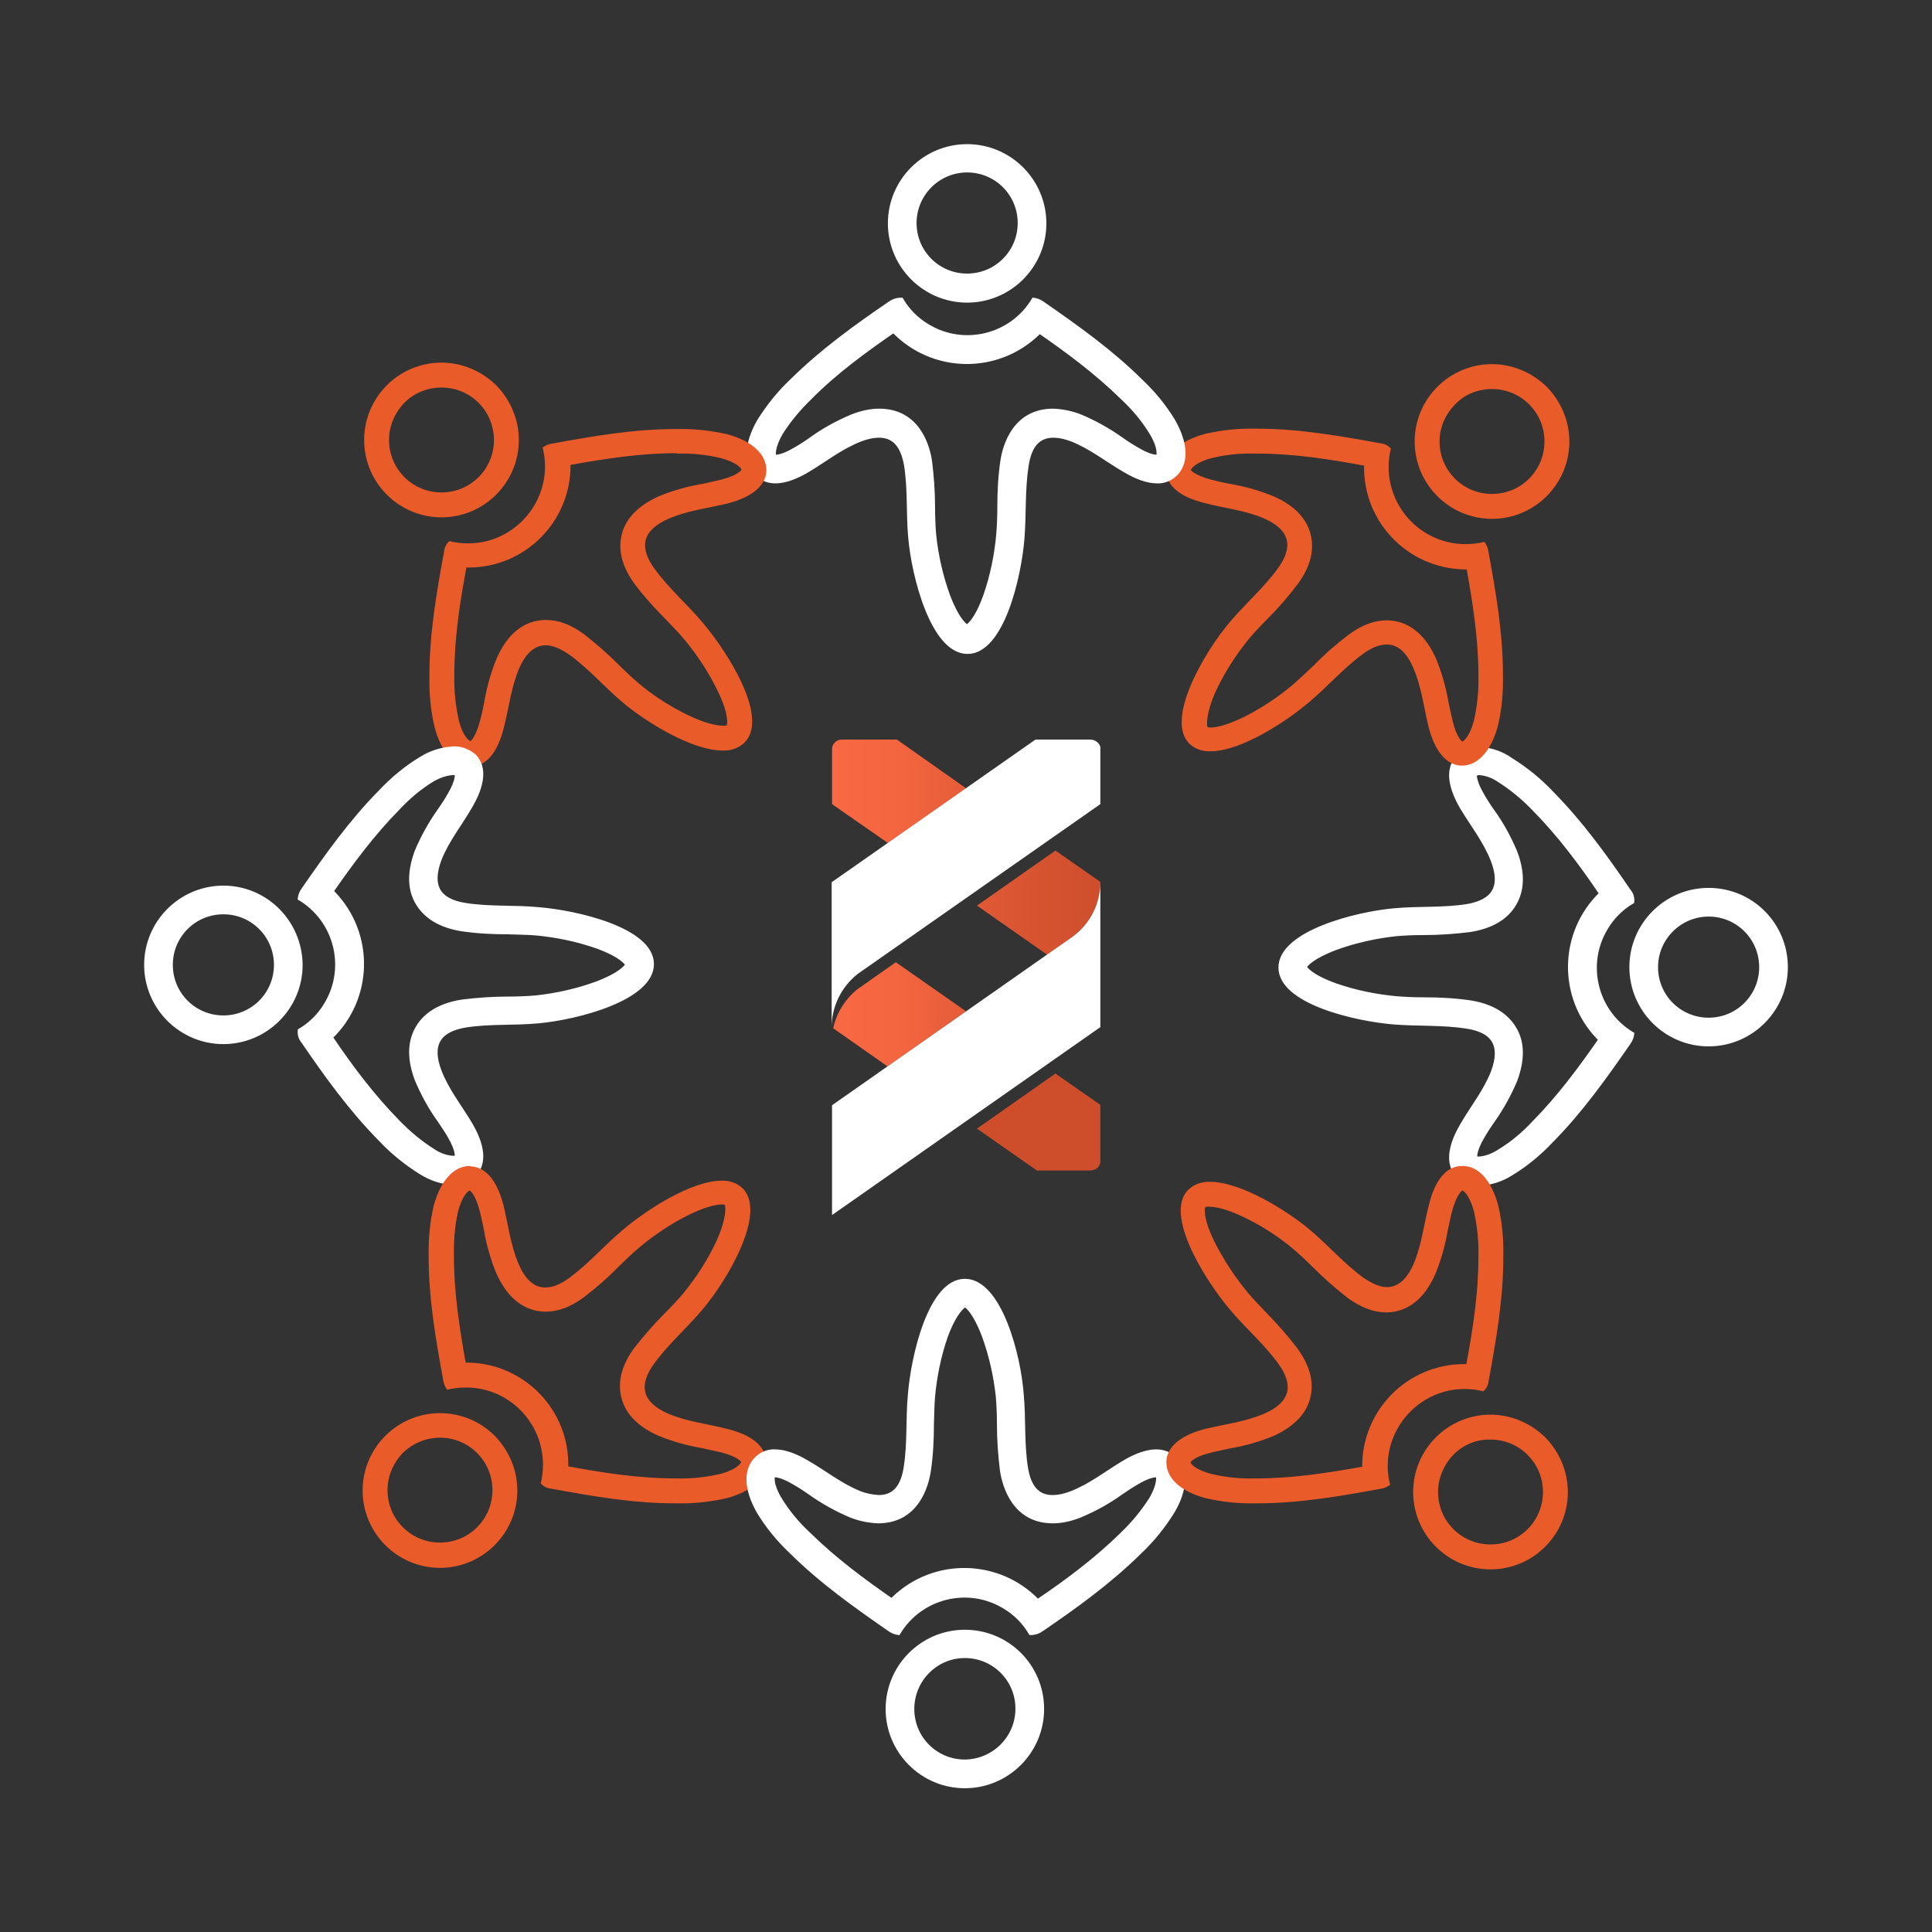 <?xml version="1.0" encoding="utf-8"?>
<!-- Generator: Adobe Illustrator 26.0.1, SVG Export Plug-In . SVG Version: 6.00 Build 0)  -->
<svg version="1.1" id="ab523232-6478-4cfe-925b-8c4ce329170d"
	 xmlns="http://www.w3.org/2000/svg" xmlns:xlink="http://www.w3.org/1999/xlink" x="0px" y="0px" viewBox="0 0 512 512"
	 style="enable-background:new 0 0 512 512;" xml:space="preserve">
<rect x="0" y="0" width="512" height="512" fill="#333333" stroke="none"/>
<style type="text/css">
	.st0{fill:#FFFFFF;stroke:#FFFFFF;stroke-miterlimit:10;}
	.st1{fill:#EA5B2A;}
	.st2{fill:url(#SVGID_1_);}
	.st3{fill:url(#SVGID_00000182499568924458214140000012966030531677168513_);}
	.st4{fill:#FFFFFF;}
	.st5{fill:url(#SVGID_00000044149418203264432550000013337190862297218225_);}
	.st6{fill:url(#SVGID_00000085243862052527864150000007151699757875349403_);}
</style>
<path class="st0" d="M391.9,204.9c1.9,0.1,3.7,0.8,5.2,1.8c3.5,2.2,6.6,4.8,9.4,7.7c6.8,6.9,12.6,14.7,17.8,22.4
	c-10.7,10.3-11.1,27.4-0.7,38.2c0.2,0.2,0.3,0.3,0.5,0.5c-5.2,7.5-10.9,15.2-17.6,22c-2.8,3-5.9,5.6-9.4,7.7c-1.6,1-3.4,1.7-5.2,1.8
	c-0.3,0-0.6,0-0.9-0.2c0,0-0.4-1.6,1.9-5.5c0.8-1.4,1.7-2.8,2.7-4.2c2.4-3.4,4.4-7,6-10.8c2-5.4,2-10-0.2-13.7s-6.1-6.1-11.8-7
	c-4.1-0.6-8.1-0.8-12.2-0.8c-2.6,0-5-0.1-7.4-0.3c-5.4-0.5-10.8-1.6-16-3.4c-6.7-2.4-8-4.5-8.2-4.8c0.2-0.6,2-2.7,8.1-5
	c5.2-1.9,10.6-3.1,16.1-3.7c2.4-0.2,4.8-0.3,7.4-0.3c4.1,0,8.2-0.3,12.2-0.8c5.6-0.9,9.6-3.2,11.8-7s2.2-8.4,0.2-13.7
	c-1.6-3.8-3.6-7.5-6-10.8c-1-1.4-1.9-2.8-2.7-4.2c-2.3-3.9-2-5.5-2-5.5C391.3,205,391.6,204.9,391.9,204.9 M391.9,198.4
	c-2.1-0.1-4.2,0.7-5.6,2.3c-2.7,2.9-2.3,7.5,1.1,13.3c2.8,4.7,6.2,8.9,8.2,14.1c2.6,6.9,0.3,10.8-6.9,12c-6.4,1-12.8,0.5-19.2,1.1
	c-10.2,0.9-30.2,6-30.2,15.2s20,13.8,30.2,14.6c6.4,0.5,12.8,0.1,19.2,1.1c7.2,1.1,9.5,5,6.9,12c-2,5.1-5.5,9.4-8.2,14.1
	c-3.4,5.8-3.8,10.4-1.1,13.3c1.5,1.5,3.5,2.3,5.6,2.3c3-0.2,6-1.1,8.5-2.7c4-2.4,7.6-5.4,10.8-8.8c7.8-7.9,14.2-16.9,20.5-26
	c0.5-0.7,0.8-1.5,0.9-2.3c-9.7-5.8-12.8-18.4-7-28c1.7-2.9,4.1-5.3,7-7c0.1-1.1-0.2-2.1-0.9-2.9c-6.2-9.1-12.7-18.1-20.5-26
	c-3.2-3.4-6.8-6.3-10.8-8.8C397.9,199.5,395,198.6,391.9,198.4L391.9,198.4z"/>
<path class="st0" d="M452.8,242.4c7.7,0,13.9,6.2,13.9,13.9c0,7.7-6.2,13.9-13.9,13.9s-13.9-6.2-13.9-13.9l0,0
	C438.9,248.6,445.2,242.4,452.8,242.4 M452.8,235.8c-11.3,0-20.5,9.2-20.5,20.5c0,11.3,9.2,20.5,20.5,20.5s20.5-9.2,20.5-20.5
	S464.2,235.8,452.8,235.8L452.8,235.8z"/>
<path class="st1" d="M332.5,120.2h0.6c9.7,0,19.3,1.5,28.4,3.2c-0.3,14.9,11.6,27.2,26.5,27.5c0.2,0,0.3,0,0.5,0h0.2
	c1.6,9,3.1,18.5,3.1,28c0.1,4.1-0.3,8.1-1.2,12.1c-1.1,4.1-2.7,5.5-3.1,5.5c0,0-1.4-0.8-2.5-5.3c-0.4-1.6-0.7-3.2-1.1-4.9
	c-0.7-4.1-1.8-8.1-3.4-11.9c-3.7-8.2-9.1-10-13-10l0,0c-3.3,0-6.6,1.2-10.1,3.8c-3.3,2.5-6.4,5.2-9.2,8.1c-1.9,1.8-3.6,3.4-5.4,5
	c-8.5,7.2-17.9,11.5-21.9,11.5c-0.3,0-0.6,0-0.9-0.1c-0.2-0.5-0.5-3.4,2.1-9.3c2.3-5,5.3-9.7,8.8-14c1.5-1.8,3.2-3.6,5-5.4
	c2.9-2.9,5.6-6,8-9.2c3.4-4.6,4.5-9.1,3.4-13.3s-4.3-7.5-9.6-9.9c-3.8-1.6-7.8-2.7-11.9-3.4c-1.7-0.3-3.3-0.7-4.9-1.1
	c-4.4-1.2-5.3-2.5-5.3-2.5c0-0.4,1.3-2.1,5.5-3.2C324.8,120.5,328.6,120.1,332.5,120.2 M332.5,113.6c-4.4-0.1-8.9,0.4-13.2,1.4
	c-6.6,1.8-10.5,5.3-10.3,9.7c0.1,4,3.7,7,10.2,8.6c5.3,1.4,10.7,1.9,15.8,4.1c6.8,3,7.9,7.4,3.6,13.3c-3.8,5.2-8.7,9.4-12.8,14.3
	c-6.6,7.8-17.1,25.6-10.6,32.1c1.5,1.4,3.5,2.1,5.6,2c8,0,20-7.8,26.1-13c4.9-4.1,9.1-9,14.3-12.8c2.3-1.7,4.4-2.5,6.3-2.5
	c2.9,0,5.2,2,7,6.1c2.2,5,2.8,10.5,4.1,15.8c1.7,6.5,4.7,10,8.6,10.2h0.2c4.2,0,7.7-3.8,9.5-10.3c1.1-4.5,1.5-9.2,1.4-13.8
	c0-11.1-1.9-22-3.9-32.9c-0.1-0.8-0.5-1.6-1-2.3c-1.6,0.4-3.3,0.6-5,0.6c-11.3,0-20.4-9.2-20.4-20.5c0-1.6,0.2-3.3,0.6-4.8
	c-0.7-0.8-1.6-1.3-2.7-1.4c-10.9-2-21.8-3.9-32.9-3.9L332.5,113.6z"/>
<path class="st1" d="M395.4,103.1c7.7,0,13.9,6.2,13.9,13.9s-6.2,13.9-13.9,13.9c-7.7,0-13.9-6.2-13.9-13.9c0-3.7,1.5-7.2,4.1-9.8
	C388.1,104.5,391.7,103.1,395.4,103.1 M395.4,96.5c-11.3,0-20.5,9.2-20.5,20.5c0,11.3,9.2,20.5,20.5,20.5c11.3,0,20.5-9.2,20.5-20.5
	c0-5.4-2.2-10.6-6-14.5C406,98.7,400.8,96.5,395.4,96.5z"/>
<path class="st0" d="M236.8,87.7c10.3,10.7,27.4,11.1,38.2,0.7c0.2-0.2,0.3-0.3,0.5-0.5c7.5,5.2,15.2,10.9,22,17.6
	c3,2.8,5.6,5.9,7.7,9.4c2.2,3.7,1.9,5.8,1.6,6.1c-0.1,0-0.2,0-0.3,0c-0.6,0-2.2-0.2-5.2-2c-1.4-0.8-2.8-1.7-4.2-2.7
	c-3.4-2.4-7-4.4-10.8-6c-2.3-0.9-4.7-1.4-7.2-1.5c-10.3,0-12.9,9.4-13.5,13.4c-0.6,4.1-0.8,8.1-0.8,12.2c0,2.6-0.1,5-0.3,7.4
	c-0.5,5.4-1.6,10.8-3.4,16c-2.4,6.7-4.5,8-4.8,8.2c-0.6-0.2-2.7-2-5-8.1c-1.9-5.2-3.1-10.6-3.7-16.1c-0.2-2.4-0.3-4.8-0.3-7.4
	c0-4.1-0.3-8.2-0.8-12.2c-0.6-4-3.2-13.4-13.5-13.4c-2.5,0-4.9,0.6-7.2,1.5c-3.8,1.6-7.5,3.6-10.8,6c-1.4,1-2.8,1.9-4.2,2.7
	c-3,1.8-4.6,2-5.2,2c-0.1,0-0.2,0-0.3,0c-0.3-0.3-0.5-2.4,1.6-6.1c2.2-3.5,4.8-6.6,7.7-9.4C221.4,98.6,229.3,92.9,236.8,87.7
	 M238.3,79.4c-0.9,0.1-1.7,0.4-2.4,0.9c-9.1,6.2-18.1,12.7-26,20.5c-3.4,3.2-6.3,6.8-8.8,10.8c-3.4,5.9-3.6,11.2-0.4,14.2
	c1.3,1.2,3,1.8,4.8,1.8c2.4,0,5.3-1,8.5-2.9c4.7-2.8,8.9-6.2,14.1-8.2c1.6-0.6,3.2-1,4.9-1c3.9,0,6.2,2.6,7.1,7.9
	c1,6.4,0.5,12.8,1.1,19.2c0.9,10.2,6,30.2,15.2,30.2c9.2,0,13.8-20,14.6-30.2c0.5-6.4,0.1-12.8,1.1-19.2c0.8-5.3,3.1-7.9,7-7.9
	c1.7,0,3.3,0.4,4.9,1c5.1,2,9.4,5.5,14.1,8.2c3.2,1.9,6.1,2.9,8.5,2.9c1.8,0.1,3.5-0.6,4.8-1.8c3.2-3,3-8.2-0.4-14.2
	c-2.4-4-5.4-7.6-8.8-10.8c-7.9-7.8-16.9-14.2-26-20.5c-0.7-0.5-1.5-0.8-2.3-0.9c-5.8,9.7-18.4,12.8-28,7c-2.9-1.7-5.3-4.1-7-7
	C238.6,79.4,238.4,79.4,238.3,79.4L238.3,79.4z"/>
<path class="st0" d="M256.3,45.2c7.7,0,13.9,6.2,13.9,13.9s-6.2,13.9-13.9,13.9c-7.7,0-13.9-6.2-13.9-13.9c0,0,0,0,0,0
	C242.4,51.5,248.6,45.2,256.3,45.2 M256.3,38.7c-11.3,0-20.5,9.2-20.5,20.5s9.2,20.5,20.5,20.5c11.3,0,20.5-9.2,20.5-20.5
	c0,0,0,0,0,0C276.8,47.9,267.6,38.7,256.3,38.7z"/>
<path class="st1" d="M179.5,120.2c3.9-0.1,7.8,0.3,11.5,1.2c4.2,1.1,5.5,2.7,5.5,3.1c0,0-0.8,1.4-5.3,2.6c-1.6,0.4-3.2,0.7-4.9,1.1
	c-4.1,0.7-8.1,1.8-11.9,3.4c-5.2,2.4-8.5,5.7-9.6,9.9s0,8.6,3.4,13.3c2.5,3.3,5.2,6.3,8.1,9.2c1.8,1.9,3.5,3.6,5,5.4
	c3.5,4.2,6.5,8.8,8.9,13.7c3.1,6.4,2.5,8.8,2.4,9.1c-0.4,0.1-0.8,0.2-1.1,0.1c-5.3,0-15.8-5.7-22.1-11.1c-1.8-1.5-3.6-3.2-5.4-5
	c-2.9-2.9-6-5.6-9.2-8.1c-3.5-2.6-6.8-3.8-10.1-3.8c-3.9,0-9.3,1.7-13,10c-1.6,3.8-2.7,7.8-3.4,11.9c-0.3,1.7-0.7,3.3-1.1,4.9
	c-1.2,4.4-2.5,5.3-2.5,5.3l0,0c-0.4,0-2.1-1.4-3.1-5.5c-0.9-4-1.3-8-1.2-12.1c0-9.7,1.5-19.3,3.2-28.4h0.6c14.9,0,27-12.1,27-27
	c0-0.1,0-0.1,0-0.2c9-1.6,18.4-3.1,28-3.1L179.5,120.2 M179.6,113.7H179c-11.1,0-22,1.9-32.9,3.9c-0.8,0.1-1.6,0.5-2.3,1
	c2.8,10.9-3.9,22-14.8,24.8c-1.6,0.4-3.3,0.6-5,0.6c-1.7,0-3.3-0.2-4.9-0.6c-0.8,0.7-1.3,1.6-1.4,2.7c-2,10.9-3.9,21.8-3.9,32.9
	c-0.1,4.6,0.3,9.3,1.4,13.8c1.7,6.5,5.2,10.3,9.5,10.3h0.2c4-0.1,7-3.7,8.6-10.2c1.4-5.3,1.9-10.7,4.1-15.8c1.8-4.1,4.2-6.1,7-6.1
	c1.9,0,3.9,0.9,6.3,2.5c5.2,3.8,9.4,8.7,14.3,12.8c6.1,5.1,18.2,12.6,26.3,12.6c2.1,0.1,4.2-0.6,5.8-2.1c6.6-6.6-4.4-23.9-11-31.7
	c-4.1-4.9-9-9.1-12.8-14.3c-4.3-5.9-3.2-10.3,3.6-13.3c5-2.2,10.5-2.8,15.8-4.1c6.5-1.7,10-4.7,10.2-8.6c0.1-4.3-3.7-7.9-10.3-9.7
	C188.4,114.1,183.9,113.6,179.6,113.7L179.6,113.7z"/>
<path class="st1" d="M117,102.7c7.7,0,13.9,6.2,13.9,13.9s-6.2,13.9-13.9,13.9c-7.7,0-13.9-6.2-13.9-13.9c0-3.7,1.5-7.2,4.1-9.9
	C109.8,104.1,113.3,102.7,117,102.7 M117,96.1c-11.3,0-20.5,9.2-20.5,20.5c0,11.3,9.2,20.5,20.5,20.5s20.5-9.2,20.5-20.5
	c0-5.4-2.2-10.6-6-14.5C127.6,98.3,122.4,96.1,117,96.1z"/>
<path class="st0" d="M120.1,204.9c0.3,0,0.6,0,0.9,0.2c0,0,0.4,1.6-1.9,5.5c-0.8,1.4-1.7,2.8-2.7,4.2c-2.4,3.4-4.4,7-6,10.8
	c-2,5.4-2,10,0.2,13.7s6.1,6.1,11.8,7c4.1,0.6,8.1,0.8,12.2,0.8c2.6,0.1,5,0.1,7.4,0.3c5.4,0.5,10.8,1.6,16,3.4
	c6.7,2.4,8,4.5,8.2,4.8c-0.2,0.6-2,2.7-8.1,5c-5.2,1.9-10.6,3.1-16.1,3.7c-2.4,0.2-4.8,0.3-7.4,0.3c-4.1,0-8.2,0.3-12.2,0.8
	c-5.6,0.9-9.6,3.2-11.8,7s-2.2,8.4-0.2,13.7c1.6,3.8,3.6,7.5,6,10.8c1,1.5,1.9,2.8,2.7,4.2c2.3,3.9,1.9,5.5,1.9,5.5
	c-0.3,0.2-0.6,0.2-0.9,0.2c-1.9-0.1-3.7-0.8-5.2-1.8c-3.5-2.2-6.6-4.8-9.4-7.7c-6.8-6.9-12.6-14.7-17.8-22.4
	c10.7-10.3,11.1-27.4,0.7-38.2c-0.2-0.2-0.3-0.3-0.5-0.5c5.2-7.5,10.9-15.2,17.6-22c2.8-3,5.9-5.6,9.4-7.7
	C116.4,205.7,118.2,205,120.1,204.9 M120.1,198.3c-3,0.2-6,1.1-8.5,2.7c-4,2.4-7.6,5.4-10.8,8.8c-7.8,7.9-14.2,16.9-20.5,26
	c-0.5,0.7-0.8,1.5-0.9,2.3c9.7,5.8,12.8,18.4,7,28c-1.7,2.9-4.1,5.3-7,7c-0.1,1.1,0.2,2.1,0.9,2.9c6.2,9.1,12.7,18.1,20.5,26
	c3.2,3.4,6.8,6.3,10.8,8.8c2.6,1.6,5.5,2.6,8.5,2.7c2.1,0.1,4.2-0.7,5.7-2.3c2.7-2.9,2.3-7.5-1.1-13.3c-2.8-4.7-6.2-8.9-8.2-14.1
	c-2.6-6.9-0.3-10.8,6.9-12c6.4-1,12.8-0.5,19.2-1.1c10.2-0.9,30.2-6,30.2-15.2s-20-13.8-30.2-14.6c-6.4-0.6-12.8-0.1-19.2-1.1
	c-7.2-1.1-9.5-5-6.9-12c2-5.1,5.5-9.4,8.2-14.1c3.4-5.8,3.8-10.4,1.1-13.3C124.2,199,122.2,198.2,120.1,198.3L120.1,198.3z"/>
<path class="st0" d="M59.2,241.8c7.7,0,13.9,6.2,13.9,13.9c0,7.7-6.2,13.9-13.9,13.9s-13.9-6.2-13.9-13.9c0,0,0,0,0,0
	C45.3,248,51.5,241.8,59.2,241.8 M59.2,235.2c-11.3,0-20.5,9.2-20.5,20.5s9.2,20.5,20.5,20.5s20.5-9.2,20.5-20.5c0,0,0,0,0,0
	C79.6,244.4,70.5,235.2,59.2,235.2z"/>
<path class="st1" d="M124.5,315.5c0,0,1.4,0.8,2.6,5.3c0.4,1.5,0.7,3.2,1.1,4.9c0.7,4.1,1.8,8.1,3.4,11.9c3.7,8.2,9.1,10,13,10
	c3.3,0,6.6-1.2,10.1-3.8c3.3-2.5,6.4-5.2,9.2-8.1c1.9-1.8,3.6-3.5,5.4-5c8.5-7.2,17.9-11.5,21.9-11.5c0.3,0,0.6,0,0.9,0.1
	c0.2,0.5,0.5,3.4-2.1,9.3c-2.3,5-5.3,9.7-8.8,14c-1.5,1.8-3.2,3.6-5,5.4c-2.9,2.9-5.6,6-8.1,9.2c-3.4,4.6-4.5,9.1-3.4,13.3
	s4.3,7.5,9.6,9.9c3.8,1.6,7.8,2.7,11.9,3.4c1.7,0.4,3.3,0.7,4.9,1.1c4.4,1.1,5.3,2.5,5.3,2.5c0,0.4-1.3,2.1-5.5,3.2
	c-3.8,0.9-7.7,1.3-11.5,1.2H179c-9.7,0-19.3-1.5-28.4-3.2c0.3-14.9-11.6-27.2-26.5-27.5c-0.2,0-0.3,0-0.5,0h-0.2
	c-1.6-9-3.1-18.5-3.1-28c-0.1-4.1,0.2-8.1,1.1-12.1C122.5,316.9,124.1,315.5,124.5,315.5L124.5,315.5 M124.5,309
	c-4.2,0-7.7,3.8-9.5,10.3c-1.1,4.5-1.5,9.2-1.4,13.8c0,11.1,1.9,22,3.9,32.9c0.1,0.8,0.5,1.6,1,2.3c1.6-0.4,3.3-0.6,5-0.6
	c11.3,0,20.4,9.2,20.4,20.5c0,1.6-0.2,3.3-0.6,4.9c0.7,0.8,1.6,1.3,2.7,1.4c10.9,2,21.8,3.9,32.9,3.9h0.6c4.4,0.1,8.9-0.4,13.2-1.4
	c6.6-1.8,10.5-5.4,10.3-9.7c-0.1-4-3.7-7-10.2-8.6c-5.3-1.4-10.7-1.9-15.8-4.1c-6.8-3-7.9-7.4-3.6-13.3c3.8-5.2,8.7-9.4,12.8-14.3
	c6.6-7.8,17.1-25.6,10.6-32.1c-1.5-1.4-3.5-2.1-5.6-2c-8,0-20,7.8-26.1,13c-4.9,4.1-9.1,9-14.3,12.8c-2.3,1.7-4.4,2.5-6.3,2.5
	c-2.9,0-5.2-2-7-6.1c-2.2-5-2.8-10.5-4.1-15.8c-1.7-6.5-4.7-10-8.6-10.2L124.5,309z"/>
<path class="st1" d="M116.6,381c7.7,0,13.9,6.2,13.9,13.9s-6.2,13.9-13.9,13.9c-7.7,0-13.9-6.2-13.9-13.9c0-3.7,1.5-7.2,4.1-9.9
	C109.4,382.5,112.9,381,116.6,381 M116.6,374.5c-11.3,0-20.5,9.2-20.5,20.5c0,11.3,9.2,20.5,20.5,20.5s20.5-9.2,20.5-20.5
	c0-5.4-2.2-10.6-6-14.5C127.2,376.6,122,374.5,116.6,374.5z"/>
<path class="st0" d="M255.7,345.9c0.6,0.2,2.7,2,5,8.1c1.9,5.2,3.1,10.6,3.7,16.1c0.2,2.4,0.3,4.8,0.3,7.4c0,4.1,0.3,8.2,0.8,12.2
	c0.6,4,3.2,13.5,13.5,13.5c2.5,0,4.9-0.6,7.2-1.5c3.8-1.6,7.5-3.6,10.8-6c1.5-1,2.8-1.9,4.2-2.7c3-1.8,4.6-2,5.2-2
	c0.1,0,0.2,0,0.3,0c0.3,0.3,0.5,2.4-1.6,6.1c-2.2,3.5-4.8,6.6-7.7,9.4c-6.9,6.8-14.7,12.6-22.4,17.8c-10.3-10.7-27.4-11.1-38.2-0.7
	c-0.2,0.2-0.3,0.3-0.5,0.5c-7.5-5.2-15.2-10.9-22-17.6c-3-2.8-5.6-5.9-7.7-9.4c-2.2-3.7-1.9-5.8-1.6-6.1c0.1,0,0.2,0,0.3,0
	c0.6,0,2.2,0.2,5.2,2c1.4,0.8,2.8,1.7,4.2,2.7c3.4,2.4,7,4.4,10.8,6c2.3,0.9,4.7,1.4,7.2,1.5c10.3,0,12.9-9.4,13.5-13.5
	c0.6-4.1,0.8-8.1,0.8-12.2c0.1-2.6,0.1-5,0.3-7.4c0.5-5.4,1.6-10.8,3.4-16C253.2,347.4,255.4,346.1,255.7,345.9 M255.7,339.4
	c-9.2,0-13.8,20-14.6,30.2c-0.6,6.4-0.1,12.8-1.1,19.2c-0.8,5.3-3.1,7.9-7.1,7.9c-1.7-0.1-3.3-0.4-4.9-1c-5.1-2-9.4-5.5-14.1-8.2
	c-3.2-1.9-6.1-2.9-8.5-2.9c-1.8-0.1-3.5,0.6-4.8,1.8c-3.2,3-3,8.2,0.4,14.2c2.4,4,5.4,7.6,8.8,10.8c7.9,7.8,16.9,14.2,26,20.5
	c0.7,0.5,1.5,0.8,2.3,0.9c5.8-9.7,18.4-12.8,28-7c2.9,1.7,5.3,4.1,7,7c0.2,0,0.3,0,0.5,0c0.9-0.1,1.7-0.4,2.4-0.9
	c9.1-6.2,18.1-12.7,26-20.5c3.4-3.2,6.3-6.8,8.8-10.8c3.5-5.9,3.6-11.2,0.4-14.2c-1.3-1.2-3-1.8-4.8-1.8c-2.4,0-5.3,1-8.5,2.9
	c-4.7,2.8-8.9,6.2-14.1,8.2c-1.6,0.6-3.2,1-4.9,1c-3.9,0-6.2-2.6-7-7.9c-1-6.4-0.5-12.8-1.1-19.2C270.1,359.4,265,339.4,255.7,339.4
	L255.7,339.4z"/>
<path class="st0" d="M255.7,438.9c7.7,0,13.9,6.2,13.9,13.9c0,7.7-6.2,13.9-13.9,14c-7.7,0-13.9-6.2-13.9-13.9c0,0,0,0,0,0
	C241.8,445.2,248,438.9,255.7,438.9 M255.7,432.4c-11.3,0-20.5,9.2-20.5,20.5s9.2,20.5,20.5,20.5c11.3,0,20.5-9.2,20.5-20.5
	C276.2,441.5,267,432.4,255.7,432.4C255.7,432.4,255.7,432.4,255.7,432.4z"/>
<path class="st1" d="M387.5,315.5c0.4,0,2,1.4,3.1,5.5c0.9,4,1.3,8,1.2,12.1c0,9.7-1.5,19.3-3.2,28.4H388c-14.9,0-27,12.1-27,27
	c0,0.1,0,0.1,0,0.2c-9,1.6-18.4,3.1-28,3.1h-0.6c-3.8,0.1-7.7-0.3-11.4-1.2c-4.2-1.1-5.5-2.7-5.5-3.1c0,0,0.8-1.4,5.3-2.5
	c1.5-0.4,3.2-0.7,4.9-1.1c4.1-0.7,8.1-1.8,11.9-3.4c5.2-2.4,8.5-5.7,9.6-9.9s0-8.6-3.4-13.3c-2.5-3.3-5.2-6.3-8-9.2
	c-1.8-1.9-3.5-3.6-5-5.4c-3.5-4.2-6.5-8.8-9-13.7c-3.1-6.4-2.5-8.8-2.4-9.1c0.4-0.1,0.8-0.2,1.1-0.1c5.3,0,15.8,5.7,22.1,11.1
	c1.8,1.5,3.6,3.2,5.4,5c2.9,2.9,6,5.6,9.2,8.1c3.5,2.5,6.8,3.8,10.1,3.8c3.9,0,9.3-1.7,13-10c1.6-3.8,2.7-7.8,3.4-11.9
	c0.4-1.7,0.7-3.3,1.1-4.9C386.1,316.3,387.5,315.5,387.5,315.5L387.5,315.5 M387.5,309h-0.2c-4,0.1-7,3.7-8.6,10.2
	c-1.4,5.3-1.9,10.7-4.1,15.8c-1.8,4.1-4.2,6.1-7,6.1c-1.9,0-3.9-0.9-6.3-2.5c-5.2-3.8-9.4-8.7-14.3-12.8
	c-6.1-5.1-18.2-12.6-26.3-12.6c-2.1-0.1-4.2,0.6-5.8,2.1c-6.5,6.5,4.4,23.9,11,31.7c4.1,4.9,9,9.1,12.8,14.3
	c4.3,5.9,3.2,10.3-3.6,13.3c-5,2.2-10.5,2.8-15.8,4.1c-6.5,1.7-10,4.7-10.2,8.6c-0.1,4.4,3.7,7.9,10.3,9.7c4.3,1,8.8,1.5,13.2,1.4
	h0.6c11.1,0,22-1.9,32.9-3.9c0.8-0.1,1.6-0.5,2.3-1c-2.8-10.9,3.9-22,14.8-24.8c1.6-0.4,3.2-0.6,4.9-0.6c1.7,0,3.3,0.2,5,0.6
	c0.8-0.7,1.3-1.6,1.4-2.7c2-10.9,3.9-21.8,3.9-32.9c0.1-4.6-0.3-9.3-1.4-13.8C395.2,312.7,391.7,308.9,387.5,309L387.5,309z"/>
<path class="st1" d="M395,381.5c7.7,0,13.9,6.2,13.9,13.9s-6.2,13.9-13.9,13.9s-13.9-6.2-13.9-13.9c0-3.7,1.5-7.2,4.1-9.9
	C387.7,382.9,391.3,381.4,395,381.5 M395,374.9c-11.3,0-20.5,9.2-20.5,20.5c0,11.3,9.2,20.5,20.5,20.5s20.5-9.2,20.5-20.5
	c0-5.4-2.2-10.6-6-14.5C405.6,377.1,400.4,374.9,395,374.9z"/>
<linearGradient id="SVGID_1_" gradientUnits="userSpaceOnUse" x1="220.46" y1="302.195" x2="256" y2="302.195" gradientTransform="matrix(1 0 0 -1 0 511.89)">
	<stop  offset="0" style="stop-color:#F96943"/>
	<stop  offset="0.45" style="stop-color:#F46640"/>
	<stop  offset="1" style="stop-color:#E55D38"/>
</linearGradient>
<path class="st2" d="M256,208.9L237.7,196h-14.4c-1.4-0.1-2.7,0.9-2.8,2.4v14.7l14.8,10.3L256,208.9z"/>
<linearGradient id="SVGID_00000112628367225389043660000013052832399635637156_" gradientUnits="userSpaceOnUse" x1="258.87" y1="214.49" x2="291.54" y2="214.49" gradientTransform="matrix(1 0 0 -1 0 511.89)">
	<stop  offset="0" style="stop-color:#CE4E2C"/>
	<stop  offset="1" style="stop-color:#CE4E2C"/>
</linearGradient>
<path style="fill:url(#SVGID_00000112628367225389043660000013052832399635637156_);" d="M258.9,299.1l15.9,11.1h14
	c0.4,0,0.8-0.1,1.2-0.2c0.3-0.1,0.6-0.3,0.8-0.5l0,0c0.5-0.4,0.8-1,0.8-1.7v-15l-11.9-8.3L258.9,299.1z"/>
<path class="st4" d="M291.6,197.9v15.2l-64.3,45c-4.3,3.4-6.9,8.6-6.9,14.1v-38.4l54-37.8h14.5C290.1,196,291.2,196.7,291.6,197.9z"
	/>
<linearGradient id="SVGID_00000176758475957590894570000003979567514841204923_" gradientUnits="userSpaceOnUse" x1="258.87" y1="272.665" x2="291.53" y2="272.665" gradientTransform="matrix(1 0 0 -1 0 511.89)">
	<stop  offset="0" style="stop-color:#E05935"/>
	<stop  offset="1" style="stop-color:#CE4E2C"/>
</linearGradient>
<path style="fill:url(#SVGID_00000176758475957590894570000003979567514841204923_);" d="M277.5,253l6.8-4.8l0,0
	c4.6-3.4,7.3-8.8,7.3-14.5l-11.9-8.3L258.9,240L277.5,253z"/>
<linearGradient id="SVGID_00000041291997789060946110000015919976890332607887_" gradientUnits="userSpaceOnUse" x1="220.82" y1="243.1" x2="256" y2="243.1" gradientTransform="matrix(1 0 0 -1 0 511.89)">
	<stop  offset="0" style="stop-color:#F96943"/>
	<stop  offset="0.46" style="stop-color:#F46640"/>
	<stop  offset="1" style="stop-color:#E55C38"/>
</linearGradient>
<path style="fill:url(#SVGID_00000041291997789060946110000015919976890332607887_);" d="M256,268l-18.6-13l-10.1,7.1
	c-3.3,2.6-5.6,6.3-6.5,10.4l14.4,10.1L256,268z"/>
<path class="st4" d="M284.3,248.2L284.3,248.2l-63.8,44.7V322l71.1-49.8v-38.5C291.6,239.5,288.9,244.8,284.3,248.2z"/>
</svg>
